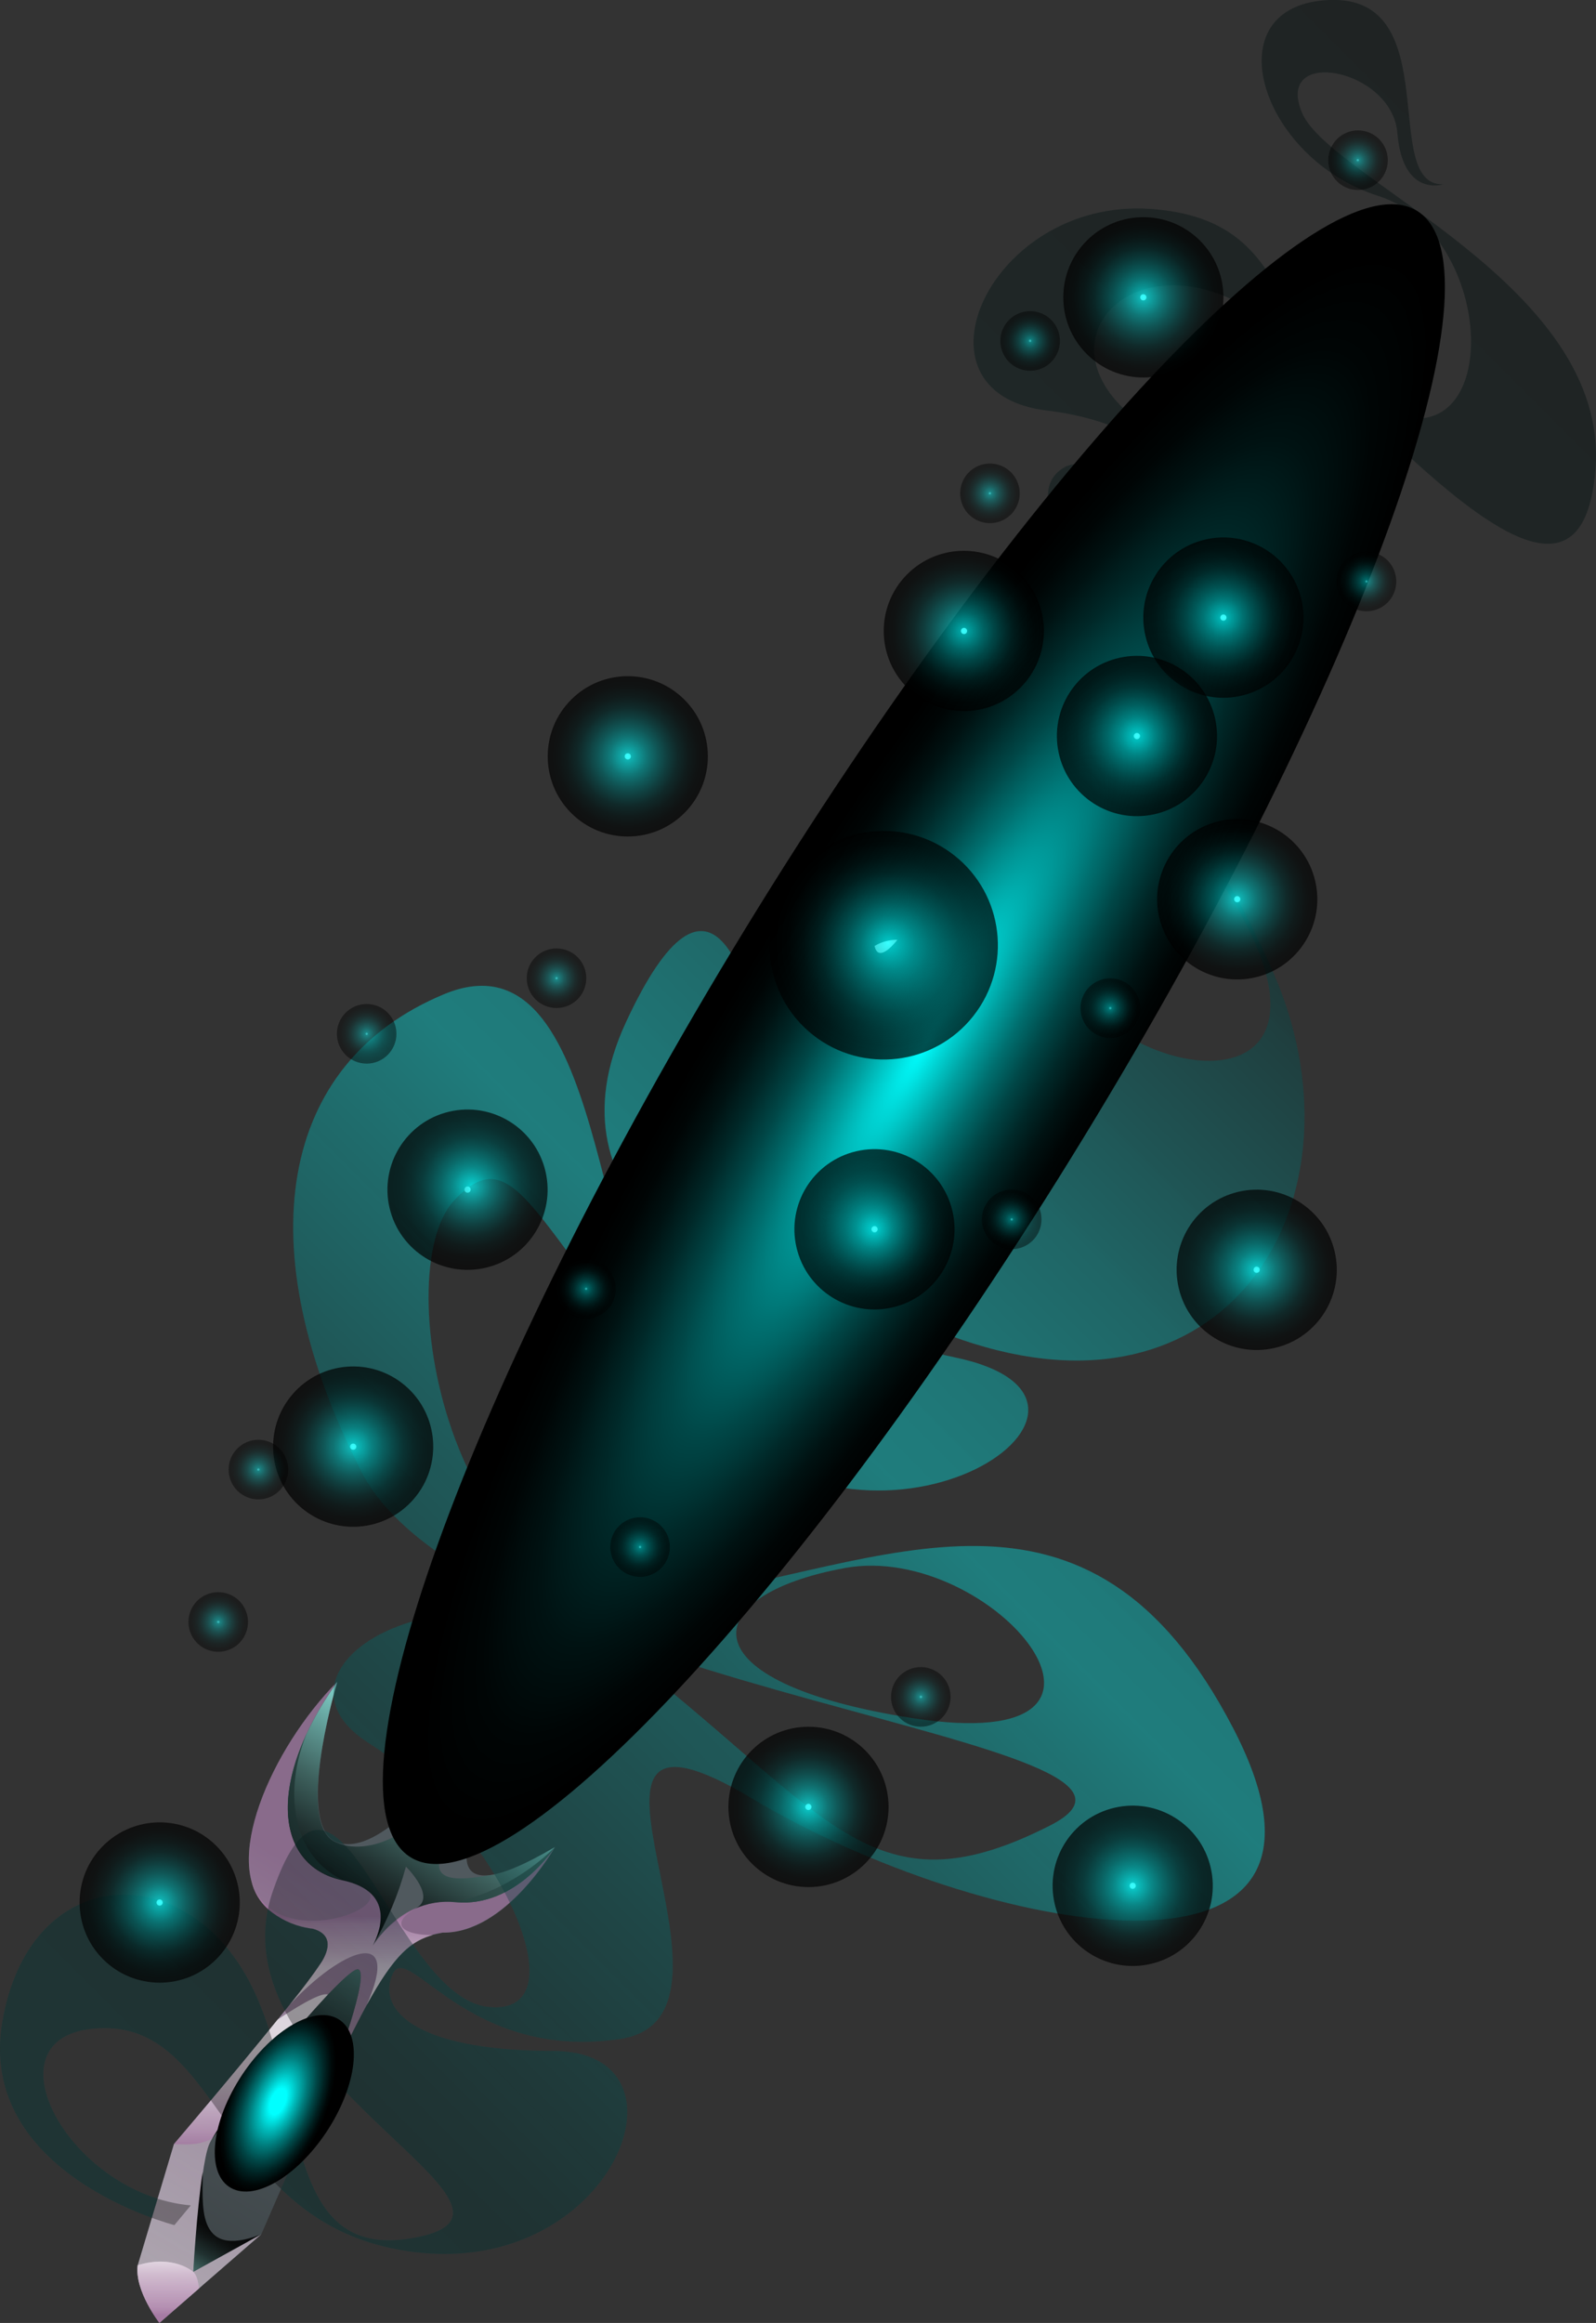 <svg width="526" height="765" viewBox="0 0 526 765" fill="none" xmlns="http://www.w3.org/2000/svg">
<rect x="0" y="0" width="526" height="765" fill="#333333" stroke="none"/>
<g clip-path="url(#clip0_1969_30906)">
<path style="mix-blend-mode:screen" opacity="0.12" d="M79.927 648.653C102.5 685.478 90.187 746.628 137.774 736.714C185.361 726.799 68.928 683.344 89.962 622.686C110.995 562.029 129.463 658.054 161.208 660.969C192.954 663.884 163.096 600.148 121.748 574.181C80.399 548.214 156.325 504.594 215.67 552.587C275.015 600.579 290.22 629.645 346.159 601.133C402.098 572.621 156.756 558.437 119.018 484.457C81.281 410.478 91.829 350.149 146.27 327.447C200.71 304.744 195.088 427.187 222.77 447.016C250.452 466.845 282.402 453.174 261.759 438.641C241.115 424.108 178.261 396.91 206.353 336.519C234.446 276.129 248.215 317.655 255.602 369.178C262.99 420.701 386.461 418.751 330.625 335.822C274.789 252.892 320.796 239.796 373.205 240.166C425.614 240.535 406.038 208.677 379.361 198.25C352.685 187.822 336.268 162.019 350.879 153.87C365.489 145.721 382.357 191.64 397.727 184.887C413.097 178.133 393.007 140.877 345.154 135.211C297.3 129.546 326.295 65.419 378.787 68.786C431.278 72.152 416.195 118.051 456.005 135.314C495.815 152.577 493.598 77.099 454.179 64.496C414.759 51.892 399.656 1.437 438.214 -0C476.772 -1.437 454.63 61.294 475.602 60.698C475.602 60.698 462.284 65.132 460.54 43.784C458.796 22.436 419.725 15.19 429.144 37.215C438.563 59.241 530.33 93.972 525.836 154.24C521.342 214.507 465.855 151.202 423.398 110.846C380.941 70.49 334.811 111.359 377.74 140.569C420.669 169.779 444.985 187.145 433.658 211.428C422.331 235.711 389.642 178.872 373.718 177.148C357.794 175.424 367.972 190.244 404.786 210.463C441.6 230.682 411.783 247.432 384.409 246.324C357.035 245.215 388.349 248.643 419.622 320.221C450.895 391.799 408.685 467.194 324.9 443.67C241.115 420.146 256.731 351.299 240.91 358.689C225.089 366.078 245.917 432.894 314.414 446.955C382.911 461.016 291.718 524.034 234.507 468.097C177.297 412.161 172.084 371.251 149.635 395.37C127.186 419.49 149.409 537.007 220.615 526.476C291.821 515.946 358.41 476.493 406.51 569.296C454.61 662.098 323.279 637.404 247.805 592.245C172.331 547.085 254.433 664.089 204.342 671.479C154.252 678.869 134.696 639.395 129.504 649.905C124.313 660.415 134.06 675.338 182.406 675.441C230.752 675.543 202.414 749.009 137.651 741.784C72.889 734.558 74.633 667.23 33.941 667.887C-6.751 668.544 22.059 722.694 62.875 726.286L57.478 732.773C57.478 732.773 -7.941 716.084 0.8 665.67C9.542 615.255 57.314 611.807 79.927 648.653ZM347.472 313.714C363.273 359.653 462.387 373.078 396.106 280.871C377.555 255.294 331.569 267.795 347.472 313.714ZM278.38 516.397C229.254 525.409 225.376 554.147 300.953 565.847C385.907 579.066 327.444 507.407 278.298 516.397H278.38Z" fill="url(#paint0_linear_1969_30906)"/>
<path d="M180.477 500.202C180.477 500.202 195.252 486.141 190.737 473.065C190.737 473.065 257.223 358.771 261.225 343.355C265.226 327.939 244.234 341.528 244.234 341.528C244.234 341.528 266.088 310.738 266.806 292.777C266.806 292.777 324.079 240.925 394.402 154.65C394.402 154.65 346.446 292.038 333.806 343.704C333.806 343.704 316.774 340.153 306.493 372.072C306.493 372.072 302.143 364.169 291.964 379.134C281.786 394.098 218.604 503.137 214.89 508.454C211.175 513.77 212.571 522.125 212.571 522.125C212.571 522.125 202.926 521.755 196.811 532.552C190.696 543.35 145.182 615.81 145.182 615.81L130.407 609.467C130.407 609.467 179.574 533.024 180.477 500.202Z" fill="url(#paint1_linear_1969_30906)"/>
<path style="mix-blend-mode:screen" opacity="0.86" d="M190.778 473.065C190.778 473.065 193.364 468.631 197.509 461.426L196.237 533.578C194.923 535.816 192.686 539.531 189.814 544.211L185.053 494.946C188.952 489.609 193.569 481.152 190.778 473.065Z" fill="url(#paint2_linear_1969_30906)"/>
<path style="mix-blend-mode:screen" opacity="0.86" d="M287.614 272.824L299.721 370.943C296.563 373.076 293.915 375.88 291.964 379.154C290.118 381.884 286.486 387.755 281.704 395.576L273.496 286.495C277.087 283.129 281.807 278.572 287.614 272.824Z" fill="url(#paint3_linear_1969_30906)"/>
<path style="mix-blend-mode:screen" opacity="0.86" d="M261.287 343.355C265.165 328.268 245.281 340.892 244.378 341.487C245.281 340.133 266.17 310.368 266.827 292.777L268.407 291.34L272.511 410.951C264.447 424.54 255.028 440.51 246.163 455.597L244.911 376.958C253.55 360.865 260.096 347.871 261.287 343.355Z" fill="url(#paint4_linear_1969_30906)"/>
<path style="mix-blend-mode:screen" opacity="0.86" d="M208.959 441.453L207.133 523.274C205.682 523.83 204.304 524.561 203.029 525.45L204.65 448.904L208.959 441.453Z" fill="url(#paint5_linear_1969_30906)"/>
<path style="mix-blend-mode:screen" opacity="0.86" d="M304.831 255.458C306.616 281.856 314.373 319.625 320.919 348.014C319.424 349.173 318.049 350.48 316.815 351.914L298.223 262.109L304.831 255.458Z" fill="url(#paint6_linear_1969_30906)"/>
<path style="mix-blend-mode:screen" opacity="0.86" d="M277.17 339.291C277.17 339.291 301.384 324.491 331.036 273.974C329.722 276.17 311.172 307.925 292.232 369.629C292.232 369.629 282.669 352.325 141.263 614.496C141.263 614.496 281.356 359.961 277.17 339.291Z" fill="url(#paint7_linear_1969_30906)"/>
<path style="mix-blend-mode:multiply" opacity="0.63" d="M266.642 341.118C259.399 370.123 190.717 473.065 190.717 473.065C190.717 473.065 257.182 358.771 261.287 343.355C265.391 327.94 244.296 341.528 244.296 341.528C244.296 341.528 249.077 337.936 254.823 332.62C262.497 327.18 270.89 324.142 266.642 341.118Z" fill="url(#paint8_linear_1969_30906)"/>
<path style="mix-blend-mode:multiply" opacity="0.63" d="M180.477 500.202C180.477 500.202 195.252 486.141 190.738 473.065C204.691 490.103 180.477 500.202 180.477 500.202Z" fill="url(#paint9_linear_1969_30906)"/>
<path style="mix-blend-mode:multiply" opacity="0.63" d="M146.167 583.335C160.532 558.026 179.923 520.646 180.477 500.201C190.656 507.119 175.696 532.736 146.167 583.335Z" fill="url(#paint10_linear_1969_30906)"/>
<path style="mix-blend-mode:screen" d="M306.432 372.072C306.432 372.072 302.081 364.169 291.903 379.134C284.187 390.485 245.978 455.925 226.361 489.22C232.517 474.851 241.669 455.638 255.438 430.369C302.902 343.355 306.432 372.072 306.432 372.072Z" fill="url(#paint11_linear_1969_30906)"/>
<path style="mix-blend-mode:screen" opacity="0.47" d="M212.571 522.165C212.571 522.165 202.927 521.796 196.812 532.593C193.077 539.182 174.711 568.659 160.942 590.685C204.014 502.316 202.229 517.506 212.571 522.165Z" fill="url(#paint12_linear_1969_30906)"/>
<path style="mix-blend-mode:screen" d="M333.806 343.703C333.806 343.703 316.774 340.152 306.493 372.072C308.483 312.667 333.806 343.703 333.806 343.703Z" fill="url(#paint13_linear_1969_30906)"/>
<path style="mix-blend-mode:multiply" opacity="0.63" d="M254.802 332.537C251.087 335.254 247.569 338.231 244.275 341.446C244.275 341.446 266.129 310.655 266.847 292.694C284.516 301.295 267.34 321.042 254.802 332.537Z" fill="url(#paint14_linear_1969_30906)"/>
<path style="mix-blend-mode:multiply" opacity="0.63" d="M344.107 241.972L266.806 292.777C266.806 292.777 324.079 240.925 394.402 154.65L344.127 241.87L344.107 241.972Z" fill="url(#paint15_linear_1969_30906)"/>
<path style="mix-blend-mode:screen" d="M344.107 241.972L394.402 154.65C394.402 154.65 383.424 186.118 370.578 224.586C356.583 266.502 340.393 316.752 333.806 343.642L344.107 241.972Z" fill="url(#paint16_linear_1969_30906)"/>
<path style="mix-blend-mode:screen" opacity="0.86" d="M370.578 224.586C364.114 243.984 357.158 265.168 350.92 284.997C355.639 266.974 359.128 250.47 358.102 245.174C355.311 231.791 344.127 241.87 344.127 241.87L394.402 154.65C394.402 154.65 383.424 186.118 370.578 224.586Z" fill="url(#paint17_linear_1969_30906)"/>
<path style="mix-blend-mode:multiply" opacity="0.63" d="M161.988 589.125C161.988 589.125 150.23 600.805 146.167 599.963C142.104 599.122 146.516 582.823 146.516 582.823L127.452 608.954L133.937 619.218L148.794 615.81L154.847 599.594L161.988 589.125Z" fill="url(#paint18_linear_1969_30906)"/>
<path d="M45.391 745.992L57.313 706.129C57.313 706.129 100.755 655.242 106.255 645.677C110.625 638.082 105.844 635.762 102.889 635.044C102.294 635.044 101.699 634.88 101.104 634.756H100.94C96.338 633.856 92.043 631.793 88.463 628.762C72.15 614.742 89.407 575.823 111.159 553.818C111.159 553.818 96.795 601.708 111.159 606.737C125.523 611.766 146.598 582.7 146.598 582.7C146.598 582.7 120.845 639.252 162.07 589.002C162.07 589.002 133.218 637.486 182.96 608.276C182.96 608.276 166.872 636.789 145.859 636.481C130.366 639.354 124.6 647.052 86.083 735.872L52.594 764.98C52.594 764.98 44.221 754.388 45.391 745.992Z" fill="url(#paint19_linear_1969_30906)"/>
<path style="mix-blend-mode:multiply" opacity="0.67" d="M45.391 745.992L57.313 706.129C57.313 706.129 100.755 655.242 106.255 645.677C110.626 638.082 105.844 635.762 102.889 635.044C102.294 635.044 101.699 634.88 101.104 634.756H100.94C96.338 633.856 92.043 631.793 88.463 628.762C72.15 614.742 89.407 575.823 111.159 553.818C87.971 586.21 90.433 614.27 112.821 619.094C129.915 622.769 125.77 635.105 122.856 640.73C126.324 635.495 135.168 624.985 150.25 626.361C170.114 628.249 182.878 608.235 182.878 608.235C182.878 608.235 166.79 636.747 145.777 636.44C134.286 638.492 128.129 643.398 110.03 681.927C110.03 681.927 122.22 649.803 118.054 648.53C113.888 647.257 71.842 698.328 68.805 706.478C65.768 714.627 63.777 748.106 63.777 748.106L86.104 735.79L52.614 764.897C52.614 764.897 44.221 754.388 45.391 745.992Z" fill="url(#paint20_linear_1969_30906)"/>
<path style="mix-blend-mode:multiply" opacity="0.67" d="M108.122 656.864C95.564 670.062 75.289 695.229 69.872 704.26C65.193 706.703 61.11 706.149 57.313 706.128C57.313 706.128 76.951 683.097 91.501 665.074C101.514 658.444 106.501 656.207 108.122 656.864Z" fill="url(#paint21_linear_1969_30906)"/>
<path style="mix-blend-mode:multiply" opacity="0.67" d="M63.675 748.168C63.675 748.168 65.173 749.194 65.563 753.649L52.512 765C52.512 765 44.304 754.388 45.391 745.992C57.232 742.359 63.675 748.168 63.675 748.168Z" fill="url(#paint22_linear_1969_30906)"/>
<path style="mix-blend-mode:multiply" opacity="0.67" d="M95.523 660.148C99.35 655.551 102.932 650.754 106.255 645.78C110.626 638.185 105.845 635.865 102.89 635.147C102.294 635.147 101.699 634.982 101.104 634.859H100.94C96.338 633.959 92.043 631.895 88.464 628.865C85.64 626.382 83.672 623.07 82.841 619.402C89.613 642.372 128.212 629.666 121.296 622.81C128.068 628.065 125.113 636.46 122.856 640.833C126.228 635.632 130.963 631.457 136.543 628.763C127.617 634.223 134.04 637.384 142.699 637.24C135.476 639.293 129.977 643.665 120.845 660.292C132.685 633.545 112.391 642.003 95.523 660.148Z" fill="url(#paint23_linear_1969_30906)"/>
<path style="mix-blend-mode:multiply" opacity="0.67" d="M63.675 748.168C63.675 748.168 65.173 749.194 65.563 753.649L52.512 765C52.512 765 44.304 754.388 45.391 745.992C57.232 742.359 63.675 748.168 63.675 748.168Z" fill="url(#paint24_linear_1969_30906)"/>
<path style="mix-blend-mode:screen" opacity="0.86" d="M150.251 626.422C145.562 625.951 140.833 626.73 136.543 628.68C144.566 625.211 133.793 614.722 133.793 614.722C131.31 623.842 127.633 632.594 122.856 640.75C123.02 640.442 123.184 640.093 123.348 639.744L123.533 639.354L123.82 638.677L124.067 638.102C124.067 637.917 124.19 637.733 124.272 637.548C124.62 636.581 124.908 635.594 125.134 634.592C125.217 634.206 125.278 633.815 125.318 633.422C126.098 627.839 124.087 621.639 112.801 619.217C90.413 614.393 87.951 586.374 111.139 553.941C111.139 553.941 99.196 593.6 107.855 604.52C108.061 604.815 108.302 605.084 108.574 605.321C109.286 606 110.131 606.525 111.057 606.86C120.291 610.965 137.097 605.054 143.253 590.213C138.308 602.673 131.515 624 155.689 596.371C133.67 621.229 149.697 619.525 160.819 617.637C165.354 617.185 172.29 614.496 182.755 608.358C182.878 608.297 170.114 628.311 150.251 626.422Z" fill="url(#paint25_linear_1969_30906)"/>
<path style="mix-blend-mode:screen" opacity="0.86" d="M71.124 702.29C72.437 700.237 74.202 697.836 76.254 695.065L76.459 694.798C78.511 691.986 80.953 688.866 83.539 685.622L83.682 685.438C86.309 682.133 89.1 678.705 91.89 675.318C97.595 668.482 103.402 661.852 108.102 656.843C113.129 651.588 116.905 648.201 118.033 648.633C122.138 649.905 110.01 682.051 110.01 682.051C105.906 690.939 100.981 701.695 95.276 714.668C112.165 675.297 114.504 645.615 69.852 704.404C70.159 703.871 70.549 703.255 70.96 702.619L71.124 702.29Z" fill="url(#paint26_linear_1969_30906)"/>
<path style="mix-blend-mode:screen" opacity="0.86" d="M66.773 715.304C67.061 724.992 63.901 744.452 86.001 735.831L63.675 748.147C63.675 748.147 64.803 728.154 66.773 715.304Z" fill="url(#paint27_linear_1969_30906)"/>
<path style="mix-blend-mode:screen" d="M101.022 571.02C94.866 585.717 93.614 609.384 112.821 619.114C94.517 615.173 89.551 595.693 101.022 571.02Z" fill="url(#paint28_linear_1969_30906)"/>
<path style="mix-blend-mode:screen" d="M150.25 626.422C149.389 626.422 148.547 626.32 147.706 626.299C157.351 626.196 172.987 618.355 182.878 608.297C182.878 608.297 170.114 628.311 150.25 626.422Z" fill="url(#paint29_linear_1969_30906)"/>
<path style="mix-blend-mode:screen" opacity="0.32" d="M79.927 648.653C102.5 685.478 90.187 746.628 137.774 736.714C185.361 726.799 68.928 683.344 89.962 622.686C110.995 562.029 129.463 658.054 161.208 660.969C192.954 663.884 163.096 600.148 121.748 574.181C80.399 548.214 156.325 504.594 215.67 552.587C275.015 600.579 290.22 629.645 346.159 601.133C402.098 572.621 156.756 558.437 119.018 484.457C81.281 410.478 91.829 350.149 146.27 327.446C200.71 304.744 195.088 427.187 222.77 447.016C250.452 466.845 282.402 453.174 261.759 438.641C241.115 424.108 178.261 396.91 206.353 336.519C234.446 276.129 248.215 317.655 255.602 369.178C262.99 420.701 386.461 418.751 330.625 335.822C274.789 252.892 320.796 239.796 373.205 240.166C425.614 240.535 406.038 208.677 379.361 198.25C352.685 187.822 336.268 162.019 350.879 153.87C365.489 145.721 382.357 191.64 397.727 184.887C413.097 178.133 393.007 140.877 345.154 135.211C297.3 129.546 326.295 65.419 378.787 68.786C431.278 72.152 416.195 118.051 456.005 135.314C495.815 152.577 493.598 77.099 454.179 64.496C414.759 51.892 399.656 1.437 438.214 -0C476.772 -1.437 454.63 61.294 475.602 60.698C475.602 60.698 462.284 65.132 460.54 43.784C458.796 22.436 419.725 15.19 429.144 37.215C438.563 59.241 530.33 93.972 525.836 154.24C521.342 214.507 465.855 151.202 423.398 110.846C380.941 70.49 334.811 111.359 377.74 140.569C420.669 169.779 444.985 187.145 433.658 211.428C422.331 235.711 389.642 178.872 373.718 177.148C357.794 175.424 367.972 190.244 404.786 210.463C441.6 230.682 411.783 247.432 384.409 246.324C357.035 245.215 388.349 248.643 419.622 320.221C450.895 391.799 408.685 467.194 324.9 443.67C241.115 420.146 256.731 351.299 240.91 358.689C225.089 366.078 245.917 432.894 314.414 446.955C382.911 461.016 291.718 524.033 234.507 468.097C177.296 412.161 172.084 371.251 149.635 395.37C127.186 419.49 149.409 537.007 220.615 526.476C291.821 515.946 358.41 476.493 406.51 569.296C454.61 662.098 323.279 637.404 247.805 592.245C172.331 547.085 254.433 664.089 204.342 671.479C154.252 678.869 134.696 639.395 129.504 649.905C124.313 660.415 134.06 675.338 182.406 675.441C230.752 675.543 202.414 749.009 137.651 741.784C72.889 734.558 74.633 667.23 33.941 667.887C-6.751 668.544 22.059 722.694 62.875 726.286L57.478 732.773C57.478 732.773 -7.941 716.084 0.8 665.67C9.542 615.255 57.314 611.807 79.927 648.653ZM347.472 313.714C363.273 359.653 462.387 373.078 396.106 280.871C377.555 255.294 331.569 267.795 347.472 313.714ZM278.38 516.397C229.254 525.409 225.376 554.147 300.953 565.847C385.907 579.066 327.444 507.407 278.298 516.397H278.38Z" fill="url(#paint30_linear_1969_30906)"/>
<g style="mix-blend-mode:multiply">
<path d="M85.057 707.154L102.315 696.788L101.002 681.947L90.187 689.44L85.057 707.154Z" fill="#A574A1"/>
</g>
<path style="mix-blend-mode:screen" opacity="0.86" d="M85.057 707.154L99.504 695.331L101.001 681.947L88.628 689.152L85.057 707.154Z" fill="url(#paint31_linear_1969_30906)"/>
<path d="M85.057 707.154L99.504 695.331L101.001 681.947L90.187 689.44L85.057 707.154Z" fill="url(#paint32_linear_1969_30906)"/>
<path style="mix-blend-mode:multiply" opacity="0.65" d="M85.057 707.154L94.599 692.519L90.187 689.44L101.001 681.947L95.666 692.334L99.504 695.331L85.057 707.154Z" fill="url(#paint33_linear_1969_30906)"/>
<path style="mix-blend-mode:screen" d="M89.12 700.894L93.84 692.745L90.926 689.953L95.05 691.923L98.867 686.094L96.343 692.272L98.539 694.571L95.153 692.909L89.12 700.894Z" fill="url(#paint34_linear_1969_30906)"/>
<path style="mix-blend-mode:screen" d="M78.06 686.053C68.805 701.654 68.312 717.254 76.951 720.949C85.591 724.644 100.119 714.894 109.353 699.293C118.587 683.693 119.1 668.113 110.461 664.397C101.822 660.682 87.314 670.473 78.06 686.053Z" fill="url(#paint35_radial_1969_30906)"/>
<path style="mix-blend-mode:screen" d="M135.376 611.685C104.521 592.803 153.744 456.11 245.319 306.373C336.893 156.635 436.142 50.556 466.997 69.438C497.852 88.32 448.629 225.013 357.054 374.751C265.48 524.488 166.231 630.567 135.376 611.685Z" fill="url(#paint36_radial_1969_30906)"/>
<path d="M295.761 309.485C295.761 309.485 289.605 317.696 288.23 311.538C290.499 310.164 293.108 309.453 295.761 309.485Z" fill="#B3FFFF"/>
<path style="mix-blend-mode:screen" opacity="0.69" d="M267.96 340.859C251.628 327.998 248.811 304.329 261.667 287.992C274.524 271.655 298.185 268.837 314.517 281.697C330.849 294.558 333.666 318.227 320.81 334.564C307.953 350.901 284.292 353.719 267.96 340.859Z" fill="url(#paint37_radial_1969_30906)"/>
<g style="mix-blend-mode:screen">
<path d="M205.882 249.095C205.882 249.299 205.942 249.498 206.056 249.667C206.17 249.836 206.331 249.968 206.52 250.045C206.708 250.122 206.916 250.141 207.115 250.1C207.315 250.058 207.498 249.959 207.64 249.813C207.783 249.667 207.879 249.483 207.916 249.282C207.954 249.082 207.93 248.875 207.849 248.688C207.769 248.501 207.634 248.342 207.463 248.231C207.291 248.121 207.091 248.064 206.887 248.069C206.753 248.069 206.621 248.095 206.497 248.147C206.374 248.199 206.262 248.275 206.169 248.37C206.075 248.466 206.001 248.579 205.952 248.704C205.903 248.828 205.879 248.961 205.882 249.095Z" fill="#B3FFFF"/>
</g>
<path style="mix-blend-mode:screen" opacity="0.69" d="M188.243 267.745C177.937 257.436 177.937 240.722 188.243 230.413C198.548 220.104 215.257 220.104 225.563 230.413C235.868 240.722 235.868 257.436 225.563 267.745C215.257 278.054 198.548 278.054 188.243 267.745Z" fill="url(#paint38_radial_1969_30906)"/>
<g style="mix-blend-mode:screen">
<path d="M406.735 296.122C406.735 296.394 406.843 296.655 407.036 296.848C407.228 297.04 407.489 297.148 407.761 297.148C408.033 297.148 408.294 297.04 408.487 296.848C408.679 296.655 408.787 296.394 408.787 296.122C408.782 295.851 408.672 295.594 408.481 295.402C408.289 295.211 408.032 295.101 407.761 295.096C407.489 295.096 407.228 295.204 407.036 295.396C406.843 295.589 406.735 295.85 406.735 296.122Z" fill="#B3FFFF"/>
</g>
<path style="mix-blend-mode:screen" opacity="0.69" d="M382.086 302.249C378.719 288.065 387.484 273.835 401.664 270.466C415.844 267.098 430.069 275.866 433.436 290.05C436.804 304.235 428.039 318.464 413.859 321.833C399.679 325.202 385.454 316.434 382.086 302.249Z" fill="url(#paint39_radial_1969_30906)"/>
<g style="mix-blend-mode:screen">
<path d="M402.18 203.382C402.18 203.654 402.288 203.915 402.48 204.108C402.673 204.3 402.934 204.408 403.206 204.408C403.478 204.408 403.739 204.3 403.931 204.108C404.124 203.915 404.232 203.654 404.232 203.382C404.232 203.11 404.124 202.849 403.931 202.656C403.739 202.464 403.478 202.355 403.206 202.355C402.934 202.355 402.673 202.464 402.48 202.656C402.288 202.849 402.18 203.11 402.18 203.382Z" fill="#B3FFFF"/>
</g>
<path style="mix-blend-mode:screen" opacity="0.69" d="M377.509 209.424C374.178 195.231 382.981 181.024 397.169 177.693C411.358 174.361 425.56 183.166 428.891 197.359C432.221 211.553 423.419 225.759 409.23 229.091C395.042 232.423 380.839 223.618 377.509 209.424Z" fill="url(#paint40_radial_1969_30906)"/>
<g style="mix-blend-mode:screen">
<path d="M373.677 242.403C373.677 242.676 373.785 242.937 373.977 243.129C374.17 243.322 374.431 243.43 374.703 243.43C374.973 243.424 375.231 243.315 375.423 243.123C375.614 242.932 375.724 242.674 375.729 242.403C375.729 242.131 375.621 241.87 375.428 241.678C375.236 241.485 374.975 241.377 374.703 241.377C374.431 241.377 374.17 241.485 373.977 241.678C373.785 241.87 373.677 242.131 373.677 242.403Z" fill="#B3FFFF"/>
</g>
<path style="mix-blend-mode:screen" opacity="0.69" d="M348.665 246.627C346.323 232.238 356.085 218.673 370.47 216.33C384.855 213.986 398.415 223.751 400.758 238.141C403.1 252.53 393.338 266.095 378.953 268.439C364.569 270.782 351.008 261.017 348.665 246.627Z" fill="url(#paint41_radial_1969_30906)"/>
<g style="mix-blend-mode:screen">
<path d="M153.082 391.778C153.082 391.912 153.109 392.045 153.161 392.168C153.213 392.291 153.289 392.403 153.384 392.497C153.48 392.591 153.593 392.664 153.717 392.714C153.842 392.763 153.975 392.787 154.108 392.784C154.312 392.784 154.511 392.723 154.681 392.61C154.85 392.496 154.981 392.334 155.058 392.146C155.135 391.957 155.154 391.75 155.113 391.55C155.072 391.35 154.972 391.167 154.826 391.025C154.681 390.882 154.496 390.786 154.296 390.749C154.095 390.711 153.888 390.735 153.701 390.816C153.514 390.896 153.356 391.031 153.245 391.203C153.135 391.374 153.078 391.575 153.082 391.778Z" fill="#B3FFFF"/>
</g>
<path style="mix-blend-mode:screen" opacity="0.69" d="M128.41 397.891C125.042 383.707 133.807 369.477 147.987 366.108C162.167 362.739 176.392 371.507 179.76 385.692C183.128 399.876 174.363 414.106 160.183 417.475C146.003 420.843 131.778 412.076 128.41 397.891Z" fill="url(#paint42_radial_1969_30906)"/>
<g style="mix-blend-mode:screen">
<path d="M413.138 418.155C413.138 418.427 413.246 418.689 413.438 418.881C413.631 419.073 413.892 419.182 414.164 419.182C414.436 419.182 414.697 419.073 414.889 418.881C415.082 418.689 415.19 418.427 415.19 418.155C415.185 417.885 415.075 417.627 414.884 417.435C414.692 417.244 414.434 417.134 414.164 417.129C413.892 417.129 413.631 417.237 413.438 417.43C413.246 417.622 413.138 417.883 413.138 418.155Z" fill="#B3FFFF"/>
</g>
<path style="mix-blend-mode:screen" opacity="0.69" d="M388.485 424.216C385.154 410.023 393.957 395.816 408.145 392.485C422.334 389.153 436.536 397.958 439.867 412.151C443.198 426.345 434.395 440.551 420.206 443.883C406.018 447.215 391.816 438.41 388.485 424.216Z" fill="url(#paint43_radial_1969_30906)"/>
<g style="mix-blend-mode:screen">
<path d="M287.204 404.812C287.204 405.085 287.312 405.346 287.504 405.538C287.697 405.731 287.958 405.839 288.23 405.839C288.502 405.839 288.763 405.731 288.955 405.538C289.148 405.346 289.256 405.085 289.256 404.812C289.256 404.54 289.148 404.279 288.955 404.087C288.763 403.894 288.502 403.786 288.23 403.786C287.958 403.786 287.697 403.894 287.504 404.087C287.312 404.279 287.204 404.54 287.204 404.812Z" fill="#B3FFFF"/>
</g>
<path style="mix-blend-mode:screen" opacity="0.69" d="M262.518 410.872C259.187 396.678 267.989 382.472 282.178 379.14C296.367 375.808 310.569 384.613 313.9 398.807C317.23 413 308.428 427.207 294.239 430.538C280.05 433.87 265.848 425.065 262.518 410.872Z" fill="url(#paint44_radial_1969_30906)"/>
<g style="mix-blend-mode:screen">
<path d="M265.39 595.057C265.39 595.329 265.498 595.59 265.691 595.782C265.883 595.975 266.144 596.083 266.416 596.083C266.688 596.083 266.949 595.975 267.142 595.782C267.334 595.59 267.442 595.329 267.442 595.057C267.442 594.784 267.334 594.523 267.142 594.331C266.949 594.138 266.688 594.03 266.416 594.03C266.146 594.036 265.888 594.145 265.697 594.337C265.505 594.528 265.396 594.786 265.39 595.057Z" fill="#B3FFFF"/>
</g>
<path style="mix-blend-mode:screen" opacity="0.69" d="M266.458 621.455C251.884 621.455 240.069 609.636 240.069 595.057C240.069 580.478 251.884 568.659 266.458 568.659C281.032 568.659 292.847 580.478 292.847 595.057C292.847 609.636 281.032 621.455 266.458 621.455Z" fill="url(#paint45_radial_1969_30906)"/>
<g style="mix-blend-mode:screen">
<path d="M115.386 476.432C115.386 476.636 115.447 476.835 115.561 477.004C115.675 477.173 115.836 477.305 116.025 477.382C116.213 477.459 116.421 477.478 116.62 477.437C116.82 477.395 117.003 477.296 117.145 477.15C117.288 477.004 117.384 476.82 117.421 476.619C117.458 476.419 117.435 476.212 117.354 476.025C117.274 475.837 117.139 475.679 116.967 475.568C116.796 475.458 116.596 475.401 116.392 475.405C116.258 475.405 116.126 475.432 116.002 475.484C115.879 475.536 115.767 475.612 115.674 475.707C115.58 475.803 115.506 475.916 115.457 476.041C115.408 476.165 115.384 476.298 115.386 476.432Z" fill="#B3FFFF"/>
</g>
<path style="mix-blend-mode:screen" opacity="0.69" d="M99.195 496.425C88.141 486.923 86.88 470.257 96.378 459.199C105.876 448.141 122.537 446.879 133.591 456.381C144.646 465.882 145.907 482.548 136.409 493.606C126.911 504.664 110.25 505.926 99.195 496.425Z" fill="url(#paint46_radial_1969_30906)"/>
<g style="mix-blend-mode:screen">
<path d="M51.589 626.545C51.589 626.817 51.697 627.078 51.889 627.271C52.081 627.463 52.343 627.571 52.615 627.571C52.818 627.571 53.016 627.511 53.185 627.398C53.353 627.285 53.485 627.125 53.562 626.938C53.64 626.75 53.66 626.544 53.621 626.345C53.581 626.146 53.484 625.963 53.34 625.819C53.197 625.676 53.014 625.578 52.815 625.538C52.616 625.499 52.409 625.519 52.222 625.597C52.035 625.674 51.874 625.806 51.761 625.975C51.649 626.143 51.589 626.342 51.589 626.545Z" fill="#B3FFFF"/>
</g>
<path style="mix-blend-mode:screen" opacity="0.69" d="M33.969 645.207C23.663 634.898 23.663 618.184 33.969 607.875C44.275 597.566 60.983 597.566 71.289 607.875C81.595 618.184 81.595 634.898 71.289 645.207C60.983 655.516 44.275 655.516 33.969 645.207Z" fill="url(#paint47_radial_1969_30906)"/>
<g opacity="0.65">
<g style="mix-blend-mode:screen">
<path d="M183.042 322.15C183.042 322.199 183.051 322.247 183.07 322.292C183.089 322.337 183.116 322.377 183.15 322.412C183.184 322.446 183.225 322.473 183.27 322.492C183.315 322.51 183.363 322.52 183.411 322.52C183.461 322.523 183.512 322.515 183.559 322.498C183.606 322.481 183.649 322.454 183.686 322.419C183.722 322.385 183.751 322.343 183.771 322.297C183.791 322.25 183.801 322.201 183.801 322.15C183.804 322.098 183.796 322.046 183.778 321.998C183.759 321.949 183.73 321.905 183.694 321.868C183.657 321.831 183.613 321.803 183.564 321.784C183.515 321.765 183.463 321.757 183.411 321.76C183.361 321.76 183.311 321.77 183.265 321.79C183.219 321.81 183.177 321.839 183.143 321.876C183.108 321.912 183.081 321.955 183.064 322.003C183.047 322.05 183.039 322.1 183.042 322.15Z" fill="#B3FFFF"/>
</g>
<path style="mix-blend-mode:screen" opacity="0.69" d="M183.411 331.963C177.994 331.963 173.603 327.57 173.603 322.151C173.603 316.732 177.994 312.339 183.411 312.339C188.829 312.339 193.22 316.732 193.22 322.151C193.22 327.57 188.829 331.963 183.411 331.963Z" fill="url(#paint48_radial_1969_30906)"/>
</g>
<g opacity="0.65">
<g style="mix-blend-mode:screen">
<path d="M120.475 340.46C120.475 340.56 120.513 340.657 120.582 340.729C120.651 340.802 120.745 340.845 120.844 340.85C120.946 340.845 121.043 340.803 121.115 340.731C121.187 340.658 121.229 340.562 121.234 340.46C121.229 340.36 121.186 340.266 121.113 340.198C121.041 340.129 120.944 340.091 120.844 340.091C120.747 340.091 120.653 340.13 120.583 340.199C120.514 340.268 120.475 340.362 120.475 340.46Z" fill="#B3FFFF"/>
</g>
<path style="mix-blend-mode:screen" opacity="0.69" d="M120.845 350.272C115.427 350.272 111.036 345.879 111.036 340.46C111.036 335.041 115.427 330.648 120.845 330.648C126.262 330.648 130.653 335.041 130.653 340.46C130.653 345.879 126.262 350.272 120.845 350.272Z" fill="url(#paint49_radial_1969_30906)"/>
</g>
<g opacity="0.65">
<g style="mix-blend-mode:screen">
<path d="M365.92 332.393C365.705 332.393 365.53 332.219 365.53 332.003C365.53 331.788 365.705 331.613 365.92 331.613C366.135 331.613 366.31 331.788 366.31 332.003C366.31 332.219 366.135 332.393 365.92 332.393Z" fill="#B3FFFF"/>
</g>
<path style="mix-blend-mode:screen" opacity="0.69" d="M365.92 341.815C360.503 341.815 356.111 337.422 356.111 332.003C356.111 326.584 360.503 322.191 365.92 322.191C371.337 322.191 375.729 326.584 375.729 332.003C375.729 337.422 371.337 341.815 365.92 341.815Z" fill="url(#paint50_radial_1969_30906)"/>
</g>
<g opacity="0.65">
<g style="mix-blend-mode:screen">
<path d="M449.972 191.476C449.969 191.526 449.976 191.576 449.994 191.623C450.011 191.67 450.038 191.714 450.072 191.75C450.107 191.787 450.148 191.816 450.195 191.836C450.241 191.855 450.291 191.866 450.341 191.866C450.393 191.869 450.445 191.86 450.494 191.842C450.542 191.823 450.586 191.795 450.623 191.758C450.66 191.721 450.689 191.677 450.707 191.628C450.726 191.58 450.734 191.528 450.731 191.476C450.731 191.425 450.721 191.375 450.701 191.329C450.681 191.283 450.652 191.241 450.616 191.207C450.579 191.172 450.536 191.145 450.489 191.128C450.441 191.111 450.391 191.103 450.341 191.106C450.243 191.106 450.149 191.145 450.08 191.214C450.01 191.284 449.972 191.378 449.972 191.476Z" fill="#B3FFFF"/>
</g>
<path style="mix-blend-mode:screen" opacity="0.69" d="M440.553 191.476C440.549 193.418 441.121 195.318 442.197 196.935C443.274 198.552 444.805 199.812 446.599 200.558C448.392 201.303 450.366 201.499 452.27 201.121C454.175 200.743 455.924 199.808 457.297 198.435C458.67 197.061 459.605 195.311 459.983 193.406C460.361 191.5 460.165 189.526 459.42 187.732C458.675 185.938 457.414 184.406 455.798 183.33C454.182 182.253 452.283 181.681 450.341 181.685C447.747 181.69 445.26 182.723 443.426 184.558C441.591 186.393 440.558 188.881 440.553 191.476Z" fill="url(#paint51_radial_1969_30906)"/>
</g>
<g opacity="0.65">
<g style="mix-blend-mode:screen">
<path d="M333.436 401.96C333.221 401.96 333.046 401.785 333.046 401.57C333.046 401.354 333.221 401.18 333.436 401.18C333.652 401.18 333.826 401.354 333.826 401.57C333.826 401.785 333.652 401.96 333.436 401.96Z" fill="#B3FFFF"/>
</g>
<path style="mix-blend-mode:screen" opacity="0.69" d="M333.436 411.382C328.019 411.382 323.628 406.989 323.628 401.57C323.628 396.151 328.019 391.758 333.436 391.758C338.854 391.758 343.245 396.151 343.245 401.57C343.245 406.989 338.854 411.382 333.436 411.382Z" fill="url(#paint52_radial_1969_30906)"/>
</g>
<g opacity="0.65">
<g style="mix-blend-mode:screen">
<path d="M192.79 424.416C192.789 424.516 192.828 424.613 192.896 424.685C192.965 424.758 193.059 424.801 193.159 424.806C193.261 424.801 193.357 424.759 193.429 424.687C193.501 424.615 193.544 424.518 193.549 424.416C193.544 424.317 193.5 424.223 193.428 424.154C193.355 424.085 193.259 424.047 193.159 424.047C193.11 424.047 193.062 424.056 193.018 424.075C192.973 424.094 192.932 424.121 192.898 424.155C192.863 424.189 192.836 424.23 192.818 424.275C192.799 424.32 192.79 424.368 192.79 424.416Z" fill="#B3FFFF"/>
</g>
<path style="mix-blend-mode:screen" opacity="0.69" d="M183.309 424.416C183.301 426.357 183.869 428.256 184.94 429.874C186.011 431.493 187.537 432.757 189.327 433.507C191.116 434.257 193.087 434.459 194.991 434.089C196.896 433.718 198.647 432.791 200.025 431.424C201.402 430.058 202.344 428.314 202.73 426.412C203.117 424.51 202.931 422.537 202.196 420.741C201.461 418.945 200.21 417.407 198.602 416.322C196.993 415.237 195.099 414.654 193.159 414.646C191.871 414.64 190.594 414.889 189.402 415.377C188.21 415.865 187.126 416.583 186.211 417.49C185.297 418.398 184.57 419.476 184.072 420.665C183.574 421.853 183.315 423.128 183.309 424.416Z" fill="url(#paint53_radial_1969_30906)"/>
</g>
<g opacity="0.65">
<g style="mix-blend-mode:screen">
<path d="M303.086 558.827C303.086 558.876 303.096 558.924 303.115 558.968C303.133 559.013 303.16 559.054 303.195 559.088C303.229 559.123 303.27 559.15 303.314 559.168C303.359 559.187 303.407 559.197 303.456 559.197C303.513 559.21 303.573 559.21 303.63 559.197C303.687 559.185 303.741 559.159 303.787 559.122C303.833 559.086 303.87 559.039 303.896 558.987C303.921 558.934 303.935 558.876 303.935 558.817C303.935 558.758 303.921 558.7 303.896 558.647C303.87 558.594 303.833 558.548 303.787 558.511C303.741 558.475 303.687 558.449 303.63 558.436C303.573 558.423 303.513 558.424 303.456 558.437C303.406 558.437 303.356 558.447 303.31 558.467C303.263 558.487 303.222 558.516 303.187 558.552C303.153 558.589 303.126 558.632 303.108 558.679C303.091 558.727 303.084 558.777 303.086 558.827Z" fill="#B3FFFF"/>
</g>
<path style="mix-blend-mode:screen" opacity="0.69" d="M293.668 558.827C293.668 560.768 294.243 562.666 295.322 564.28C296.401 565.894 297.934 567.152 299.728 567.894C301.521 568.636 303.494 568.829 305.398 568.448C307.301 568.068 309.049 567.132 310.419 565.757C311.79 564.383 312.723 562.633 313.099 560.728C313.475 558.824 313.278 556.85 312.533 555.058C311.787 553.265 310.527 551.734 308.911 550.658C307.295 549.583 305.397 549.011 303.456 549.015C302.169 549.015 300.894 549.269 299.705 549.762C298.516 550.255 297.436 550.978 296.527 551.89C295.618 552.801 294.898 553.883 294.407 555.073C293.916 556.264 293.665 557.539 293.668 558.827Z" fill="url(#paint54_radial_1969_30906)"/>
</g>
<g opacity="0.65">
<g style="mix-blend-mode:screen">
<path d="M210.56 509.459C210.56 509.563 210.601 509.662 210.674 509.735C210.747 509.808 210.847 509.849 210.95 509.849C211.053 509.849 211.153 509.808 211.226 509.735C211.299 509.662 211.34 509.563 211.34 509.459C211.34 509.356 211.299 509.257 211.226 509.184C211.153 509.11 211.053 509.069 210.95 509.069C210.847 509.069 210.747 509.11 210.674 509.184C210.601 509.257 210.56 509.356 210.56 509.459Z" fill="#B3FFFF"/>
</g>
<path style="mix-blend-mode:screen" opacity="0.69" d="M201.141 509.459C201.137 511.401 201.709 513.3 202.784 514.916C203.86 516.532 205.39 517.793 207.182 518.539C208.974 519.285 210.947 519.482 212.851 519.106C214.755 518.729 216.505 517.797 217.879 516.425C219.252 515.054 220.189 513.306 220.569 511.402C220.949 509.498 220.756 507.524 220.014 505.73C219.272 503.936 218.015 502.402 216.402 501.323C214.788 500.244 212.891 499.668 210.95 499.668C208.352 499.668 205.86 500.699 204.021 502.535C202.183 504.37 201.147 506.861 201.141 509.459Z" fill="url(#paint55_radial_1969_30906)"/>
</g>
<g opacity="0.65">
<g style="mix-blend-mode:screen">
<path d="M71.534 534.153C71.534 534.251 71.573 534.345 71.642 534.414C71.712 534.484 71.806 534.523 71.904 534.523C71.961 534.536 72.02 534.536 72.078 534.524C72.135 534.511 72.189 534.485 72.235 534.448C72.281 534.412 72.318 534.366 72.344 534.313C72.369 534.26 72.382 534.202 72.382 534.143C72.382 534.084 72.369 534.026 72.344 533.973C72.318 533.92 72.281 533.874 72.235 533.837C72.189 533.801 72.135 533.775 72.078 533.762C72.02 533.75 71.961 533.75 71.904 533.763C71.853 533.763 71.803 533.773 71.757 533.793C71.711 533.813 71.669 533.842 71.635 533.879C71.6 533.915 71.573 533.958 71.556 534.005C71.539 534.053 71.531 534.103 71.534 534.153Z" fill="#B3FFFF"/>
</g>
<path style="mix-blend-mode:screen" opacity="0.69" d="M62.115 534.154C62.115 536.095 62.691 537.993 63.77 539.607C64.849 541.221 66.382 542.479 68.175 543.221C69.969 543.963 71.942 544.156 73.845 543.776C75.749 543.395 77.496 542.459 78.867 541.084C80.238 539.71 81.171 537.96 81.547 536.055C81.923 534.151 81.726 532.177 80.98 530.385C80.235 528.592 78.974 527.061 77.359 525.985C75.743 524.91 73.844 524.338 71.904 524.342C70.617 524.342 69.342 524.596 68.153 525.089C66.964 525.582 65.884 526.306 64.975 527.217C64.066 528.128 63.345 529.21 62.855 530.4C62.364 531.591 62.113 532.866 62.115 534.154Z" fill="url(#paint56_radial_1969_30906)"/>
</g>
<g opacity="0.65">
<g style="mix-blend-mode:screen">
<path d="M85.16 484.355C84.945 484.355 84.77 484.181 84.77 483.965C84.77 483.75 84.945 483.575 85.16 483.575C85.375 483.575 85.55 483.75 85.55 483.965C85.55 484.181 85.375 484.355 85.16 484.355Z" fill="#B3FFFF"/>
</g>
<path style="mix-blend-mode:screen" opacity="0.69" d="M85.16 493.777C79.743 493.777 75.351 489.384 75.351 483.965C75.351 478.546 79.743 474.153 85.16 474.153C90.577 474.153 94.969 478.546 94.969 483.965C94.969 489.384 90.577 493.777 85.16 493.777Z" fill="url(#paint57_radial_1969_30906)"/>
</g>
<g style="mix-blend-mode:screen">
<path d="M372.281 621.023C372.281 621.296 372.39 621.557 372.582 621.749C372.774 621.942 373.035 622.05 373.307 622.05C373.578 622.045 373.836 621.935 374.027 621.743C374.218 621.552 374.328 621.294 374.333 621.023C374.333 620.751 374.225 620.49 374.033 620.298C373.841 620.105 373.58 619.997 373.307 619.997C373.035 619.997 372.774 620.105 372.582 620.298C372.39 620.49 372.281 620.751 372.281 621.023Z" fill="#B3FFFF"/>
</g>
<path style="mix-blend-mode:screen" opacity="0.69" d="M347.619 627.068C344.289 612.875 353.091 598.668 367.28 595.336C381.468 592.005 395.671 600.81 399.001 615.003C402.332 629.196 393.529 643.403 379.341 646.735C365.152 650.066 350.95 641.261 347.619 627.068Z" fill="url(#paint58_radial_1969_30906)"/>
<g style="mix-blend-mode:screen">
<path d="M375.791 97.914C375.791 98.186 375.899 98.447 376.091 98.64C376.284 98.832 376.545 98.94 376.817 98.94C377.089 98.94 377.35 98.832 377.542 98.64C377.735 98.447 377.843 98.186 377.843 97.914C377.838 97.644 377.728 97.385 377.536 97.194C377.345 97.003 377.087 96.893 376.817 96.888C376.545 96.888 376.284 96.996 376.091 97.188C375.899 97.381 375.791 97.642 375.791 97.914Z" fill="#B3FFFF"/>
</g>
<path style="mix-blend-mode:screen" opacity="0.69" d="M358.165 116.584C347.86 106.275 347.86 89.561 358.165 79.252C368.471 68.943 385.18 68.943 395.485 79.252C405.791 89.561 405.791 106.275 395.485 116.584C385.18 126.893 368.471 126.893 358.165 116.584Z" fill="url(#paint59_radial_1969_30906)"/>
<g style="mix-blend-mode:screen">
<path d="M316.692 207.795C316.692 208.067 316.8 208.328 316.992 208.521C317.185 208.713 317.446 208.821 317.718 208.821C317.99 208.821 318.251 208.713 318.443 208.521C318.636 208.328 318.744 208.067 318.744 207.795C318.744 207.523 318.636 207.262 318.443 207.069C318.251 206.877 317.99 206.769 317.718 206.769C317.446 206.769 317.185 206.877 316.992 207.069C316.8 207.262 316.692 207.523 316.692 207.795Z" fill="#B3FFFF"/>
</g>
<path style="mix-blend-mode:screen" opacity="0.69" d="M298.99 226.456C288.684 216.147 288.684 199.433 298.99 189.124C309.296 178.815 326.005 178.815 336.31 189.124C346.616 199.433 346.616 216.147 336.31 226.456C326.005 236.765 309.296 236.765 298.99 226.456Z" fill="url(#paint60_radial_1969_30906)"/>
<g opacity="0.65">
<g style="mix-blend-mode:screen">
<path d="M447.12 52.733C447.117 52.785 447.125 52.837 447.143 52.886C447.162 52.935 447.19 52.979 447.227 53.016C447.264 53.053 447.308 53.081 447.357 53.1C447.405 53.118 447.457 53.126 447.509 53.123C447.56 53.123 447.61 53.113 447.656 53.093C447.702 53.074 447.744 53.044 447.778 53.008C447.813 52.971 447.84 52.928 447.857 52.881C447.874 52.834 447.882 52.784 447.879 52.733C447.879 52.635 447.84 52.541 447.771 52.472C447.701 52.403 447.607 52.364 447.509 52.364C447.459 52.361 447.409 52.368 447.362 52.386C447.315 52.403 447.271 52.43 447.235 52.465C447.198 52.499 447.169 52.541 447.15 52.587C447.13 52.633 447.119 52.683 447.12 52.733Z" fill="#B3FFFF"/>
</g>
<path style="mix-blend-mode:screen" opacity="0.69" d="M437.762 52.734C437.758 54.675 438.33 56.574 439.405 58.191C440.481 59.807 442.011 61.068 443.803 61.813C445.595 62.559 447.568 62.756 449.472 62.38C451.376 62.004 453.126 61.071 454.5 59.7C455.874 58.328 456.81 56.58 457.19 54.676C457.57 52.772 457.377 50.798 456.635 49.004C455.893 47.21 454.636 45.676 453.023 44.597C451.409 43.518 449.512 42.942 447.571 42.942C444.973 42.942 442.481 43.973 440.643 45.809C438.804 47.645 437.768 50.135 437.762 52.734Z" fill="url(#paint61_radial_1969_30906)"/>
</g>
<g opacity="0.65">
<g style="mix-blend-mode:screen">
<path d="M325.864 162.471C325.864 162.521 325.874 162.571 325.894 162.617C325.914 162.663 325.943 162.705 325.98 162.74C326.016 162.774 326.059 162.801 326.106 162.818C326.154 162.835 326.204 162.843 326.254 162.84C326.303 162.84 326.351 162.831 326.395 162.812C326.44 162.793 326.481 162.766 326.515 162.732C326.55 162.698 326.577 162.657 326.595 162.612C326.614 162.567 326.623 162.519 326.623 162.471C326.626 162.42 326.619 162.37 326.601 162.323C326.584 162.276 326.557 162.233 326.523 162.196C326.488 162.16 326.447 162.13 326.4 162.111C326.354 162.091 326.304 162.081 326.254 162.081C326.202 162.078 326.15 162.086 326.101 162.104C326.053 162.123 326.009 162.151 325.972 162.188C325.935 162.225 325.906 162.269 325.888 162.318C325.869 162.367 325.861 162.419 325.864 162.471Z" fill="#B3FFFF"/>
</g>
<path style="mix-blend-mode:screen" opacity="0.69" d="M316.445 162.471C316.445 164.412 317.021 166.309 318.099 167.922C319.176 169.536 320.708 170.793 322.501 171.536C324.293 172.279 326.265 172.473 328.168 172.094C330.071 171.716 331.818 170.781 333.19 169.409C334.562 168.037 335.496 166.289 335.875 164.385C336.253 162.482 336.059 160.509 335.316 158.716C334.574 156.923 333.317 155.391 331.704 154.313C330.091 153.235 328.194 152.659 326.254 152.659C323.653 152.659 321.158 153.693 319.318 155.533C317.479 157.373 316.445 159.869 316.445 162.471Z" fill="url(#paint62_radial_1969_30906)"/>
</g>
<g opacity="0.65">
<g style="mix-blend-mode:screen">
<path d="M339.121 112.283C339.121 112.333 339.131 112.383 339.151 112.429C339.17 112.475 339.199 112.517 339.236 112.551C339.272 112.586 339.316 112.613 339.363 112.63C339.41 112.647 339.46 112.655 339.511 112.652C339.559 112.652 339.607 112.643 339.652 112.624C339.697 112.605 339.737 112.578 339.772 112.544C339.806 112.51 339.833 112.469 339.852 112.424C339.87 112.379 339.88 112.331 339.88 112.283C339.893 112.225 339.894 112.166 339.881 112.109C339.868 112.051 339.842 111.997 339.806 111.951C339.769 111.905 339.723 111.868 339.67 111.843C339.617 111.817 339.559 111.804 339.5 111.804C339.441 111.804 339.383 111.817 339.331 111.843C339.278 111.868 339.231 111.905 339.195 111.951C339.158 111.997 339.133 112.051 339.12 112.109C339.107 112.166 339.107 112.225 339.121 112.283Z" fill="#B3FFFF"/>
</g>
<path style="mix-blend-mode:screen" opacity="0.69" d="M329.702 112.283C329.702 114.223 330.277 116.12 331.355 117.734C332.433 119.347 333.965 120.605 335.757 121.348C337.549 122.09 339.521 122.285 341.424 121.906C343.327 121.527 345.075 120.593 346.446 119.221C347.818 117.848 348.752 116.1 349.131 114.197C349.509 112.294 349.315 110.321 348.573 108.528C347.83 106.735 346.573 105.202 344.96 104.124C343.347 103.046 341.451 102.471 339.511 102.471C338.222 102.468 336.945 102.72 335.754 103.212C334.562 103.704 333.48 104.427 332.569 105.339C331.657 106.25 330.935 107.333 330.443 108.525C329.951 109.716 329.699 110.993 329.702 112.283Z" fill="url(#paint63_radial_1969_30906)"/>
</g>
</g>
<defs>
<linearGradient id="paint0_linear_1969_30906" x1="746.02" y1="-20.65" x2="48.698" y2="676.449" gradientUnits="userSpaceOnUse">
<stop/>
<stop offset="0.09" stop-color="#000808"/>
<stop offset="0.22" stop-color="#002020"/>
<stop offset="0.39" stop-color="#004646"/>
<stop offset="0.59" stop-color="#007A7A"/>
<stop offset="0.8" stop-color="#00BDBD"/>
<stop offset="1" stop-color="#00FFFF"/>
</linearGradient>
<linearGradient id="paint1_linear_1969_30906" x1="352.688" y1="227.875" x2="164.088" y2="563.998" gradientUnits="userSpaceOnUse">
<stop stop-color="#00EFE7"/>
<stop offset="0.48" stop-color="#00B7B4"/>
<stop offset="1" stop-color="#007477"/>
</linearGradient>
<linearGradient id="paint2_linear_1969_30906" x1="195.708" y1="848.27" x2="193.749" y2="427.355" gradientUnits="userSpaceOnUse">
<stop offset="0.27" stop-color="#9AFFF6"/>
<stop offset="0.47" stop-color="#68ADA7"/>
<stop offset="0.66" stop-color="#3C635F"/>
<stop offset="0.82" stop-color="#1B2D2C"/>
<stop offset="0.94" stop-color="#080C0C"/>
<stop offset="1"/>
</linearGradient>
<linearGradient id="paint3_linear_1969_30906" x1="289.098" y1="474.404" x2="287.099" y2="42.91" gradientUnits="userSpaceOnUse">
<stop stop-color="#9AFFF6"/>
<stop offset="0.17" stop-color="#68ADA7"/>
<stop offset="0.34" stop-color="#3C635F"/>
<stop offset="0.48" stop-color="#1B2D2C"/>
<stop offset="0.59" stop-color="#080C0C"/>
<stop offset="0.65"/>
</linearGradient>
<linearGradient id="paint4_linear_1969_30906" x1="261.346" y1="558.063" x2="259.441" y2="146.489" gradientUnits="userSpaceOnUse">
<stop stop-color="#9AFFF6"/>
<stop offset="0.17" stop-color="#68ADA7"/>
<stop offset="0.34" stop-color="#3C635F"/>
<stop offset="0.48" stop-color="#1B2D2C"/>
<stop offset="0.59" stop-color="#080C0C"/>
<stop offset="0.65"/>
</linearGradient>
<linearGradient id="paint5_linear_1969_30906" x1="210.231" y1="807.907" x2="208.238" y2="381.728" gradientUnits="userSpaceOnUse">
<stop offset="0.27" stop-color="#9AFFF6"/>
<stop offset="0.47" stop-color="#68ADA7"/>
<stop offset="0.66" stop-color="#3C635F"/>
<stop offset="0.82" stop-color="#1B2D2C"/>
<stop offset="0.94" stop-color="#080C0C"/>
<stop offset="1"/>
</linearGradient>
<linearGradient id="paint6_linear_1969_30906" x1="311.683" y1="410.018" x2="309.481" y2="-67.032" gradientUnits="userSpaceOnUse">
<stop stop-color="#9AFFF6"/>
<stop offset="0.17" stop-color="#68ADA7"/>
<stop offset="0.34" stop-color="#3C635F"/>
<stop offset="0.48" stop-color="#1B2D2C"/>
<stop offset="0.59" stop-color="#080C0C"/>
<stop offset="0.65"/>
</linearGradient>
<linearGradient id="paint7_linear_1969_30906" x1="332.677" y1="347.686" x2="-263.755" y2="943.907" gradientUnits="userSpaceOnUse">
<stop stop-color="#9AFFF6"/>
<stop offset="0.09" stop-color="#68ADA7"/>
<stop offset="0.18" stop-color="#3C635F"/>
<stop offset="0.25" stop-color="#1B2D2C"/>
<stop offset="0.3" stop-color="#080C0C"/>
<stop offset="0.33"/>
</linearGradient>
<linearGradient id="paint8_linear_1969_30906" x1="281.048" y1="343.745" x2="171.249" y2="453.53" gradientUnits="userSpaceOnUse">
<stop stop-color="#005B63"/>
<stop offset="0.26" stop-color="#3D8288"/>
<stop offset="0.84" stop-color="#D5E4E5"/>
<stop offset="1" stop-color="white"/>
</linearGradient>
<linearGradient id="paint9_linear_1969_30906" x1="195.786" y1="478.074" x2="177.065" y2="496.789" gradientUnits="userSpaceOnUse">
<stop stop-color="#005B63"/>
<stop offset="0.26" stop-color="#3D8288"/>
<stop offset="0.84" stop-color="#D5E4E5"/>
<stop offset="1" stop-color="white"/>
</linearGradient>
<linearGradient id="paint10_linear_1969_30906" x1="192.769" y1="512.312" x2="133.959" y2="571.124" gradientUnits="userSpaceOnUse">
<stop stop-color="#005B63"/>
<stop offset="0.26" stop-color="#3D8288"/>
<stop offset="0.84" stop-color="#D5E4E5"/>
<stop offset="1" stop-color="white"/>
</linearGradient>
<linearGradient id="paint11_linear_1969_30906" x1="313.573" y1="377.307" x2="214.017" y2="476.831" gradientUnits="userSpaceOnUse">
<stop stop-color="#00FFFF"/>
<stop offset="0.27" stop-color="#00ADAD"/>
<stop offset="0.53" stop-color="#006363"/>
<stop offset="0.75" stop-color="#002D2D"/>
<stop offset="0.91" stop-color="#000C0C"/>
<stop offset="1"/>
</linearGradient>
<linearGradient id="paint12_linear_1969_30906" x1="213.248" y1="522.822" x2="153.166" y2="582.906" gradientUnits="userSpaceOnUse">
<stop stop-color="#00FFFF"/>
<stop offset="0.27" stop-color="#00ADAD"/>
<stop offset="0.53" stop-color="#006363"/>
<stop offset="0.75" stop-color="#002D2D"/>
<stop offset="0.91" stop-color="#000C0C"/>
<stop offset="1"/>
</linearGradient>
<linearGradient id="paint13_linear_1969_30906" x1="327.957" y1="337.71" x2="300.041" y2="365.617" gradientUnits="userSpaceOnUse">
<stop stop-color="#00FFFF"/>
<stop offset="0.27" stop-color="#00ADAD"/>
<stop offset="0.53" stop-color="#006363"/>
<stop offset="0.75" stop-color="#002D2D"/>
<stop offset="0.91" stop-color="#000C0C"/>
<stop offset="1"/>
</linearGradient>
<linearGradient id="paint14_linear_1969_30906" x1="274.522" y1="299.058" x2="238.148" y2="335.42" gradientUnits="userSpaceOnUse">
<stop stop-color="#005B63"/>
<stop offset="0.26" stop-color="#3D8288"/>
<stop offset="0.84" stop-color="#D5E4E5"/>
<stop offset="1" stop-color="white"/>
</linearGradient>
<linearGradient id="paint15_linear_1969_30906" x1="403.657" y1="163.908" x2="270.786" y2="296.737" gradientUnits="userSpaceOnUse">
<stop stop-color="#005B63"/>
<stop offset="0.26" stop-color="#3D8288"/>
<stop offset="0.84" stop-color="#D5E4E5"/>
<stop offset="1" stop-color="white"/>
</linearGradient>
<linearGradient id="paint16_linear_1969_30906" x1="426.517" y1="186.755" x2="301.672" y2="311.56" gradientUnits="userSpaceOnUse">
<stop offset="0.53" stop-color="#00FFFF"/>
<stop offset="0.65" stop-color="#00ADAD"/>
<stop offset="0.78" stop-color="#006363"/>
<stop offset="0.88" stop-color="#002D2D"/>
<stop offset="0.96" stop-color="#000C0C"/>
<stop offset="1"/>
</linearGradient>
<linearGradient id="paint17_linear_1969_30906" x1="391.304" y1="201.185" x2="266.459" y2="325.97" gradientUnits="userSpaceOnUse">
<stop stop-color="#FFFFF6"/>
<stop offset="0.21" stop-color="#ADADA7"/>
<stop offset="0.41" stop-color="#63635F"/>
<stop offset="0.58" stop-color="#2D2D2C"/>
<stop offset="0.7" stop-color="#0C0C0C"/>
<stop offset="0.77"/>
</linearGradient>
<linearGradient id="paint18_linear_1969_30906" x1="144.731" y1="629.214" x2="144.731" y2="584.835" gradientUnits="userSpaceOnUse">
<stop offset="0.31" stop-color="#005B63"/>
<stop offset="0.49" stop-color="#3D8288"/>
<stop offset="0.89" stop-color="#D5E4E5"/>
<stop offset="1" stop-color="white"/>
</linearGradient>
<linearGradient id="paint19_linear_1969_30906" x1="131.081" y1="604.996" x2="-5.193" y2="839.44" gradientUnits="userSpaceOnUse">
<stop offset="0.15" stop-color="#50595E"/>
<stop offset="0.33" stop-color="#4B5458"/>
<stop offset="0.56" stop-color="#3E4548"/>
<stop offset="0.81" stop-color="#282C2E"/>
<stop offset="1" stop-color="#141516"/>
</linearGradient>
<linearGradient id="paint20_linear_1969_30906" x1="131.081" y1="604.996" x2="-5.193" y2="839.44" gradientUnits="userSpaceOnUse">
<stop offset="0.09" stop-color="#A574A1"/>
<stop offset="0.21" stop-color="#B58DB2"/>
<stop offset="0.46" stop-color="#D5BED3"/>
<stop offset="0.69" stop-color="#ECE1EB"/>
<stop offset="0.87" stop-color="#FAF7FA"/>
<stop offset="0.99" stop-color="white"/>
</linearGradient>
<linearGradient id="paint21_linear_1969_30906" x1="82.7" y1="747.248" x2="82.707" y2="550.437" gradientUnits="userSpaceOnUse">
<stop offset="0.21" stop-color="#A574A1"/>
<stop offset="0.23" stop-color="#B58DB2"/>
<stop offset="0.28" stop-color="#D5BED3"/>
<stop offset="0.32" stop-color="#ECE1EB"/>
<stop offset="0.36" stop-color="#FAF7FA"/>
<stop offset="0.38" stop-color="white"/>
</linearGradient>
<linearGradient id="paint22_linear_1969_30906" x1="55.403" y1="921.817" x2="55.407" y2="651.98" gradientUnits="userSpaceOnUse">
<stop offset="0.59" stop-color="#A574A1"/>
<stop offset="0.6" stop-color="#B58DB2"/>
<stop offset="0.64" stop-color="#D5BED3"/>
<stop offset="0.66" stop-color="#ECE1EB"/>
<stop offset="0.69" stop-color="#FAF7FA"/>
<stop offset="0.7" stop-color="white"/>
</linearGradient>
<linearGradient id="paint23_linear_1969_30906" x1="112.785" y1="842.16" x2="112.789" y2="610.312" gradientUnits="userSpaceOnUse">
<stop offset="0.8" stop-color="white"/>
<stop offset="0.81" stop-color="#FAF7FA"/>
<stop offset="0.84" stop-color="#ECE1EB"/>
<stop offset="0.86" stop-color="#D5BED3"/>
<stop offset="0.9" stop-color="#B58DB2"/>
<stop offset="0.91" stop-color="#A574A1"/>
</linearGradient>
<linearGradient id="paint24_linear_1969_30906" x1="55.403" y1="921.817" x2="55.407" y2="651.98" gradientUnits="userSpaceOnUse">
<stop offset="0.59" stop-color="#A574A1"/>
<stop offset="0.6" stop-color="#B58DB2"/>
<stop offset="0.64" stop-color="#D5BED3"/>
<stop offset="0.66" stop-color="#ECE1EB"/>
<stop offset="0.69" stop-color="#FAF7FA"/>
<stop offset="0.7" stop-color="white"/>
</linearGradient>
<linearGradient id="paint25_linear_1969_30906" x1="152.064" y1="571.85" x2="117.901" y2="630.624" gradientUnits="userSpaceOnUse">
<stop stop-color="#9AFFF6"/>
<stop offset="0.27" stop-color="#68ADA7"/>
<stop offset="0.53" stop-color="#3C635F"/>
<stop offset="0.75" stop-color="#1B2D2C"/>
<stop offset="0.91" stop-color="#080C0C"/>
<stop offset="1"/>
</linearGradient>
<linearGradient id="paint26_linear_1969_30906" x1="140.189" y1="610.29" x2="3.915" y2="844.734" gradientUnits="userSpaceOnUse">
<stop stop-color="#9AFFF6"/>
<stop offset="0.09" stop-color="#68ADA7"/>
<stop offset="0.18" stop-color="#3C635F"/>
<stop offset="0.25" stop-color="#1B2D2C"/>
<stop offset="0.3" stop-color="#080C0C"/>
<stop offset="0.33"/>
</linearGradient>
<linearGradient id="paint27_linear_1969_30906" x1="190.746" y1="528.746" x2="54.458" y2="763.215" gradientUnits="userSpaceOnUse">
<stop offset="0.88"/>
<stop offset="0.89" stop-color="#080C0C"/>
<stop offset="0.91" stop-color="#1B2D2C"/>
<stop offset="0.93" stop-color="#3C635F"/>
<stop offset="0.97" stop-color="#68ADA7"/>
<stop offset="1" stop-color="#9AFFF6"/>
</linearGradient>
<linearGradient id="paint28_linear_1969_30906" x1="580.79" y1="121.027" x2="48.299" y2="653.347" gradientUnits="userSpaceOnUse">
<stop offset="0.63" stop-color="#9AFFF6"/>
<stop offset="0.73" stop-color="#68ADA7"/>
<stop offset="0.83" stop-color="#3C635F"/>
<stop offset="0.91" stop-color="#1B2D2C"/>
<stop offset="0.97" stop-color="#080C0C"/>
<stop offset="1"/>
</linearGradient>
<linearGradient id="paint29_linear_1969_30906" x1="621.379" y1="161.649" x2="88.908" y2="693.949" gradientUnits="userSpaceOnUse">
<stop offset="0.63" stop-color="#9AFFF6"/>
<stop offset="0.73" stop-color="#68ADA7"/>
<stop offset="0.83" stop-color="#3C635F"/>
<stop offset="0.91" stop-color="#1B2D2C"/>
<stop offset="0.97" stop-color="#080C0C"/>
<stop offset="1"/>
</linearGradient>
<linearGradient id="paint30_linear_1969_30906" x1="587.213" y1="138.229" x2="77.26" y2="648.018" gradientUnits="userSpaceOnUse">
<stop offset="0.29" stop-color="#000606"/>
<stop offset="0.35" stop-color="#004242"/>
<stop offset="0.43" stop-color="#008585"/>
<stop offset="0.49" stop-color="#00B9B9"/>
<stop offset="0.55" stop-color="#00DFDF"/>
<stop offset="0.6" stop-color="#00F7F7"/>
<stop offset="0.63" stop-color="#00FFFF"/>
<stop offset="0.68" stop-color="#00CFCF"/>
<stop offset="0.77" stop-color="#008686"/>
<stop offset="0.85" stop-color="#004D4D"/>
<stop offset="0.92" stop-color="#002323"/>
<stop offset="0.97" stop-color="#000909"/>
<stop offset="1"/>
</linearGradient>
<linearGradient id="paint31_linear_1969_30906" x1="95.505" y1="704.536" x2="90.553" y2="684.488" gradientUnits="userSpaceOnUse">
<stop offset="0.11"/>
<stop offset="0.19" stop-color="#080C0C"/>
<stop offset="0.33" stop-color="#1B2D2C"/>
<stop offset="0.52" stop-color="#3C635F"/>
<stop offset="0.76" stop-color="#68ADA7"/>
<stop offset="1" stop-color="#9AFFF6"/>
</linearGradient>
<linearGradient id="paint32_linear_1969_30906" x1="95.505" y1="704.536" x2="90.553" y2="684.488" gradientUnits="userSpaceOnUse">
<stop stop-color="#83EFE7"/>
<stop offset="0.52" stop-color="#4EC5AF"/>
<stop offset="1" stop-color="#1A9C77"/>
</linearGradient>
<linearGradient id="paint33_linear_1969_30906" x1="95.505" y1="704.536" x2="90.553" y2="684.488" gradientUnits="userSpaceOnUse">
<stop stop-color="#002EAE"/>
<stop offset="1" stop-color="white"/>
</linearGradient>
<linearGradient id="paint34_linear_1969_30906" x1="131.367" y1="631.55" x2="73.893" y2="726.681" gradientUnits="userSpaceOnUse">
<stop/>
<stop offset="0.13" stop-color="#1C162D"/>
<stop offset="0.39" stop-color="#513F82"/>
<stop offset="0.59" stop-color="#795DC1"/>
<stop offset="0.75" stop-color="#9170E7"/>
<stop offset="0.83" stop-color="#9A77F6"/>
</linearGradient>
<radialGradient id="paint35_radial_1969_30906" cx="0" cy="0" r="1" gradientUnits="userSpaceOnUse" gradientTransform="translate(91.616 692.061) rotate(-157.374) scale(16.882 32.572)">
<stop offset="0.14" stop-color="#00FFFF"/>
<stop offset="0.3" stop-color="#00BDBD"/>
<stop offset="0.48" stop-color="#007A7A"/>
<stop offset="0.64" stop-color="#004646"/>
<stop offset="0.78" stop-color="#002020"/>
<stop offset="0.89" stop-color="#000808"/>
<stop offset="0.96"/>
</radialGradient>
<radialGradient id="paint36_radial_1969_30906" cx="0" cy="0" r="1" gradientUnits="userSpaceOnUse" gradientTransform="translate(305.435 343.185) rotate(-58.551) scale(320.016 67.194)">
<stop stop-color="#00FFFF"/>
<stop offset="0.08" stop-color="#00D9D9"/>
<stop offset="0.21" stop-color="#00A0A0"/>
<stop offset="0.34" stop-color="#006F6F"/>
<stop offset="0.47" stop-color="#004747"/>
<stop offset="0.6" stop-color="#002828"/>
<stop offset="0.72" stop-color="#001212"/>
<stop offset="0.83" stop-color="#000505"/>
<stop offset="0.94"/>
</radialGradient>
<radialGradient id="paint37_radial_1969_30906" cx="0" cy="0" r="1" gradientUnits="userSpaceOnUse" gradientTransform="translate(292.701 310.675) rotate(172.801) scale(37.523 37.535)">
<stop stop-color="#00FFFF"/>
<stop offset="0.12" stop-color="#00C7C7"/>
<stop offset="0.24" stop-color="#009292"/>
<stop offset="0.37" stop-color="#006666"/>
<stop offset="0.5" stop-color="#004141"/>
<stop offset="0.62" stop-color="#002424"/>
<stop offset="0.75" stop-color="#001010"/>
<stop offset="0.88" stop-color="#000404"/>
<stop offset="1"/>
</radialGradient>
<radialGradient id="paint38_radial_1969_30906" cx="0" cy="0" r="1" gradientUnits="userSpaceOnUse" gradientTransform="translate(206.902 249.086) rotate(180) scale(26.389 26.398)">
<stop stop-color="#00FFFF"/>
<stop offset="0.12" stop-color="#00C7C7"/>
<stop offset="0.24" stop-color="#009292"/>
<stop offset="0.37" stop-color="#006666"/>
<stop offset="0.5" stop-color="#004141"/>
<stop offset="0.62" stop-color="#002424"/>
<stop offset="0.75" stop-color="#001010"/>
<stop offset="0.88" stop-color="#000404"/>
<stop offset="1"/>
</radialGradient>
<radialGradient id="paint39_radial_1969_30906" cx="0" cy="0" r="1" gradientUnits="userSpaceOnUse" gradientTransform="translate(407.748 296.136) rotate(-180) scale(26.389 26.398)">
<stop stop-color="#00FFFF"/>
<stop offset="0.12" stop-color="#00C7C7"/>
<stop offset="0.24" stop-color="#009292"/>
<stop offset="0.37" stop-color="#006666"/>
<stop offset="0.5" stop-color="#004141"/>
<stop offset="0.62" stop-color="#002424"/>
<stop offset="0.75" stop-color="#001010"/>
<stop offset="0.88" stop-color="#000404"/>
<stop offset="1"/>
</radialGradient>
<radialGradient id="paint40_radial_1969_30906" cx="0" cy="0" r="1" gradientUnits="userSpaceOnUse" gradientTransform="translate(403.2 203.378) rotate(180) scale(26.389 26.398)">
<stop stop-color="#00FFFF"/>
<stop offset="0.12" stop-color="#00C7C7"/>
<stop offset="0.24" stop-color="#009292"/>
<stop offset="0.37" stop-color="#006666"/>
<stop offset="0.5" stop-color="#004141"/>
<stop offset="0.62" stop-color="#002424"/>
<stop offset="0.75" stop-color="#001010"/>
<stop offset="0.88" stop-color="#000404"/>
<stop offset="1"/>
</radialGradient>
<radialGradient id="paint41_radial_1969_30906" cx="0" cy="0" r="1" gradientUnits="userSpaceOnUse" gradientTransform="translate(374.746 242.384) rotate(-180) scale(26.389 26.398)">
<stop stop-color="#00FFFF"/>
<stop offset="0.12" stop-color="#00C7C7"/>
<stop offset="0.24" stop-color="#009292"/>
<stop offset="0.37" stop-color="#006666"/>
<stop offset="0.5" stop-color="#004141"/>
<stop offset="0.62" stop-color="#002424"/>
<stop offset="0.75" stop-color="#001010"/>
<stop offset="0.88" stop-color="#000404"/>
<stop offset="1"/>
</radialGradient>
<radialGradient id="paint42_radial_1969_30906" cx="0" cy="0" r="1" gradientUnits="userSpaceOnUse" gradientTransform="translate(155.381 390.684) rotate(179.979) scale(26.307 26.316)">
<stop stop-color="#00FFFF"/>
<stop offset="0.12" stop-color="#00C7C7"/>
<stop offset="0.24" stop-color="#009292"/>
<stop offset="0.37" stop-color="#006666"/>
<stop offset="0.5" stop-color="#004141"/>
<stop offset="0.62" stop-color="#002424"/>
<stop offset="0.75" stop-color="#001010"/>
<stop offset="0.88" stop-color="#000404"/>
<stop offset="1"/>
</radialGradient>
<radialGradient id="paint43_radial_1969_30906" cx="0" cy="0" r="1" gradientUnits="userSpaceOnUse" gradientTransform="translate(414.154 418.179) rotate(180) scale(26.389 26.398)">
<stop stop-color="#00FFFF"/>
<stop offset="0.12" stop-color="#00C7C7"/>
<stop offset="0.24" stop-color="#009292"/>
<stop offset="0.37" stop-color="#006666"/>
<stop offset="0.5" stop-color="#004141"/>
<stop offset="0.62" stop-color="#002424"/>
<stop offset="0.75" stop-color="#001010"/>
<stop offset="0.88" stop-color="#000404"/>
<stop offset="1"/>
</radialGradient>
<radialGradient id="paint44_radial_1969_30906" cx="0" cy="0" r="1" gradientUnits="userSpaceOnUse" gradientTransform="translate(288.204 404.825) rotate(180) scale(26.389 26.398)">
<stop stop-color="#00FFFF"/>
<stop offset="0.12" stop-color="#00C7C7"/>
<stop offset="0.24" stop-color="#009292"/>
<stop offset="0.37" stop-color="#006666"/>
<stop offset="0.5" stop-color="#004141"/>
<stop offset="0.62" stop-color="#002424"/>
<stop offset="0.75" stop-color="#001010"/>
<stop offset="0.88" stop-color="#000404"/>
<stop offset="1"/>
</radialGradient>
<radialGradient id="paint45_radial_1969_30906" cx="0" cy="0" r="1" gradientUnits="userSpaceOnUse" gradientTransform="translate(266.458 595.057) rotate(180) scale(26.389 26.398)">
<stop stop-color="#00FFFF"/>
<stop offset="0.12" stop-color="#00C7C7"/>
<stop offset="0.24" stop-color="#009292"/>
<stop offset="0.37" stop-color="#006666"/>
<stop offset="0.5" stop-color="#004141"/>
<stop offset="0.62" stop-color="#002424"/>
<stop offset="0.75" stop-color="#001010"/>
<stop offset="0.88" stop-color="#000404"/>
<stop offset="1"/>
</radialGradient>
<radialGradient id="paint46_radial_1969_30906" cx="0" cy="0" r="1" gradientUnits="userSpaceOnUse" gradientTransform="translate(116.412 476.414) rotate(180) scale(26.389 26.398)">
<stop stop-color="#00FFFF"/>
<stop offset="0.12" stop-color="#00C7C7"/>
<stop offset="0.24" stop-color="#009292"/>
<stop offset="0.37" stop-color="#006666"/>
<stop offset="0.5" stop-color="#004141"/>
<stop offset="0.62" stop-color="#002424"/>
<stop offset="0.75" stop-color="#001010"/>
<stop offset="0.88" stop-color="#000404"/>
<stop offset="1"/>
</radialGradient>
<radialGradient id="paint47_radial_1969_30906" cx="0" cy="0" r="1" gradientUnits="userSpaceOnUse" gradientTransform="translate(52.622 626.542) rotate(180) scale(26.389 26.398)">
<stop stop-color="#00FFFF"/>
<stop offset="0.12" stop-color="#00C7C7"/>
<stop offset="0.24" stop-color="#009292"/>
<stop offset="0.37" stop-color="#006666"/>
<stop offset="0.5" stop-color="#004141"/>
<stop offset="0.62" stop-color="#002424"/>
<stop offset="0.75" stop-color="#001010"/>
<stop offset="0.88" stop-color="#000404"/>
<stop offset="1"/>
</radialGradient>
<radialGradient id="paint48_radial_1969_30906" cx="0" cy="0" r="1" gradientUnits="userSpaceOnUse" gradientTransform="translate(183.411 322.151) rotate(180) scale(9.809 9.812)">
<stop stop-color="#00FFFF"/>
<stop offset="0.12" stop-color="#00C7C7"/>
<stop offset="0.24" stop-color="#009292"/>
<stop offset="0.37" stop-color="#006666"/>
<stop offset="0.5" stop-color="#004141"/>
<stop offset="0.62" stop-color="#002424"/>
<stop offset="0.75" stop-color="#001010"/>
<stop offset="0.88" stop-color="#000404"/>
<stop offset="1"/>
</radialGradient>
<radialGradient id="paint49_radial_1969_30906" cx="0" cy="0" r="1" gradientUnits="userSpaceOnUse" gradientTransform="translate(120.845 340.46) rotate(180) scale(9.809 9.812)">
<stop stop-color="#00FFFF"/>
<stop offset="0.12" stop-color="#00C7C7"/>
<stop offset="0.24" stop-color="#009292"/>
<stop offset="0.37" stop-color="#006666"/>
<stop offset="0.5" stop-color="#004141"/>
<stop offset="0.62" stop-color="#002424"/>
<stop offset="0.75" stop-color="#001010"/>
<stop offset="0.88" stop-color="#000404"/>
<stop offset="1"/>
</radialGradient>
<radialGradient id="paint50_radial_1969_30906" cx="0" cy="0" r="1" gradientUnits="userSpaceOnUse" gradientTransform="translate(365.92 332.003) rotate(180) scale(9.809 9.812)">
<stop stop-color="#00FFFF"/>
<stop offset="0.12" stop-color="#00C7C7"/>
<stop offset="0.24" stop-color="#009292"/>
<stop offset="0.37" stop-color="#006666"/>
<stop offset="0.5" stop-color="#004141"/>
<stop offset="0.62" stop-color="#002424"/>
<stop offset="0.75" stop-color="#001010"/>
<stop offset="0.88" stop-color="#000404"/>
<stop offset="1"/>
</radialGradient>
<radialGradient id="paint51_radial_1969_30906" cx="0" cy="0" r="1" gradientUnits="userSpaceOnUse" gradientTransform="translate(450.341 191.476) rotate(180) scale(9.809 9.812)">
<stop stop-color="#00FFFF"/>
<stop offset="0.12" stop-color="#00C7C7"/>
<stop offset="0.24" stop-color="#009292"/>
<stop offset="0.37" stop-color="#006666"/>
<stop offset="0.5" stop-color="#004141"/>
<stop offset="0.62" stop-color="#002424"/>
<stop offset="0.75" stop-color="#001010"/>
<stop offset="0.88" stop-color="#000404"/>
<stop offset="1"/>
</radialGradient>
<radialGradient id="paint52_radial_1969_30906" cx="0" cy="0" r="1" gradientUnits="userSpaceOnUse" gradientTransform="translate(333.436 401.57) rotate(180) scale(9.809 9.812)">
<stop stop-color="#00FFFF"/>
<stop offset="0.12" stop-color="#00C7C7"/>
<stop offset="0.24" stop-color="#009292"/>
<stop offset="0.37" stop-color="#006666"/>
<stop offset="0.5" stop-color="#004141"/>
<stop offset="0.62" stop-color="#002424"/>
<stop offset="0.75" stop-color="#001010"/>
<stop offset="0.88" stop-color="#000404"/>
<stop offset="1"/>
</radialGradient>
<radialGradient id="paint53_radial_1969_30906" cx="0" cy="0" r="1" gradientUnits="userSpaceOnUse" gradientTransform="translate(193.159 424.416) rotate(180) scale(9.809 9.812)">
<stop stop-color="#00FFFF"/>
<stop offset="0.12" stop-color="#00C7C7"/>
<stop offset="0.24" stop-color="#009292"/>
<stop offset="0.37" stop-color="#006666"/>
<stop offset="0.5" stop-color="#004141"/>
<stop offset="0.62" stop-color="#002424"/>
<stop offset="0.75" stop-color="#001010"/>
<stop offset="0.88" stop-color="#000404"/>
<stop offset="1"/>
</radialGradient>
<radialGradient id="paint54_radial_1969_30906" cx="0" cy="0" r="1" gradientUnits="userSpaceOnUse" gradientTransform="translate(303.456 558.827) rotate(180) scale(9.809 9.812)">
<stop stop-color="#00FFFF"/>
<stop offset="0.12" stop-color="#00C7C7"/>
<stop offset="0.24" stop-color="#009292"/>
<stop offset="0.37" stop-color="#006666"/>
<stop offset="0.5" stop-color="#004141"/>
<stop offset="0.62" stop-color="#002424"/>
<stop offset="0.75" stop-color="#001010"/>
<stop offset="0.88" stop-color="#000404"/>
<stop offset="1"/>
</radialGradient>
<radialGradient id="paint55_radial_1969_30906" cx="0" cy="0" r="1" gradientUnits="userSpaceOnUse" gradientTransform="translate(210.95 509.459) rotate(180) scale(9.809 9.812)">
<stop stop-color="#00FFFF"/>
<stop offset="0.12" stop-color="#00C7C7"/>
<stop offset="0.24" stop-color="#009292"/>
<stop offset="0.37" stop-color="#006666"/>
<stop offset="0.5" stop-color="#004141"/>
<stop offset="0.62" stop-color="#002424"/>
<stop offset="0.75" stop-color="#001010"/>
<stop offset="0.88" stop-color="#000404"/>
<stop offset="1"/>
</radialGradient>
<radialGradient id="paint56_radial_1969_30906" cx="0" cy="0" r="1" gradientUnits="userSpaceOnUse" gradientTransform="translate(71.904 534.154) rotate(180) scale(9.809 9.812)">
<stop stop-color="#00FFFF"/>
<stop offset="0.12" stop-color="#00C7C7"/>
<stop offset="0.24" stop-color="#009292"/>
<stop offset="0.37" stop-color="#006666"/>
<stop offset="0.5" stop-color="#004141"/>
<stop offset="0.62" stop-color="#002424"/>
<stop offset="0.75" stop-color="#001010"/>
<stop offset="0.88" stop-color="#000404"/>
<stop offset="1"/>
</radialGradient>
<radialGradient id="paint57_radial_1969_30906" cx="0" cy="0" r="1" gradientUnits="userSpaceOnUse" gradientTransform="translate(85.16 483.965) rotate(180) scale(9.809 9.812)">
<stop stop-color="#00FFFF"/>
<stop offset="0.12" stop-color="#00C7C7"/>
<stop offset="0.24" stop-color="#009292"/>
<stop offset="0.37" stop-color="#006666"/>
<stop offset="0.5" stop-color="#004141"/>
<stop offset="0.62" stop-color="#002424"/>
<stop offset="0.75" stop-color="#001010"/>
<stop offset="0.88" stop-color="#000404"/>
<stop offset="1"/>
</radialGradient>
<radialGradient id="paint58_radial_1969_30906" cx="0" cy="0" r="1" gradientUnits="userSpaceOnUse" gradientTransform="translate(373.295 621.04) rotate(180) scale(26.389 26.398)">
<stop stop-color="#00FFFF"/>
<stop offset="0.12" stop-color="#00C7C7"/>
<stop offset="0.24" stop-color="#009292"/>
<stop offset="0.37" stop-color="#006666"/>
<stop offset="0.5" stop-color="#004141"/>
<stop offset="0.62" stop-color="#002424"/>
<stop offset="0.75" stop-color="#001010"/>
<stop offset="0.88" stop-color="#000404"/>
<stop offset="1"/>
</radialGradient>
<radialGradient id="paint59_radial_1969_30906" cx="0" cy="0" r="1" gradientUnits="userSpaceOnUse" gradientTransform="translate(376.835 97.915) rotate(180) scale(26.389 26.398)">
<stop stop-color="#00FFFF"/>
<stop offset="0.12" stop-color="#00C7C7"/>
<stop offset="0.24" stop-color="#009292"/>
<stop offset="0.37" stop-color="#006666"/>
<stop offset="0.5" stop-color="#004141"/>
<stop offset="0.62" stop-color="#002424"/>
<stop offset="0.75" stop-color="#001010"/>
<stop offset="0.88" stop-color="#000404"/>
<stop offset="1"/>
</radialGradient>
<radialGradient id="paint60_radial_1969_30906" cx="0" cy="0" r="1" gradientUnits="userSpaceOnUse" gradientTransform="translate(317.643 207.791) rotate(-180) scale(26.389 26.398)">
<stop stop-color="#00FFFF"/>
<stop offset="0.12" stop-color="#00C7C7"/>
<stop offset="0.24" stop-color="#009292"/>
<stop offset="0.37" stop-color="#006666"/>
<stop offset="0.5" stop-color="#004141"/>
<stop offset="0.62" stop-color="#002424"/>
<stop offset="0.75" stop-color="#001010"/>
<stop offset="0.88" stop-color="#000404"/>
<stop offset="1"/>
</radialGradient>
<radialGradient id="paint61_radial_1969_30906" cx="0" cy="0" r="1" gradientUnits="userSpaceOnUse" gradientTransform="translate(447.51 52.734) rotate(180) scale(9.809 9.812)">
<stop stop-color="#00FFFF"/>
<stop offset="0.12" stop-color="#00C7C7"/>
<stop offset="0.24" stop-color="#009292"/>
<stop offset="0.37" stop-color="#006666"/>
<stop offset="0.5" stop-color="#004141"/>
<stop offset="0.62" stop-color="#002424"/>
<stop offset="0.75" stop-color="#001010"/>
<stop offset="0.88" stop-color="#000404"/>
<stop offset="1"/>
</radialGradient>
<radialGradient id="paint62_radial_1969_30906" cx="0" cy="0" r="1" gradientUnits="userSpaceOnUse" gradientTransform="translate(326.254 162.471) rotate(180) scale(9.809 9.812)">
<stop stop-color="#00FFFF"/>
<stop offset="0.12" stop-color="#00C7C7"/>
<stop offset="0.24" stop-color="#009292"/>
<stop offset="0.37" stop-color="#006666"/>
<stop offset="0.5" stop-color="#004141"/>
<stop offset="0.62" stop-color="#002424"/>
<stop offset="0.75" stop-color="#001010"/>
<stop offset="0.88" stop-color="#000404"/>
<stop offset="1"/>
</radialGradient>
<radialGradient id="paint63_radial_1969_30906" cx="0" cy="0" r="1" gradientUnits="userSpaceOnUse" gradientTransform="translate(339.511 112.283) rotate(180) scale(9.809 9.812)">
<stop stop-color="#00FFFF"/>
<stop offset="0.12" stop-color="#00C7C7"/>
<stop offset="0.24" stop-color="#009292"/>
<stop offset="0.37" stop-color="#006666"/>
<stop offset="0.5" stop-color="#004141"/>
<stop offset="0.62" stop-color="#002424"/>
<stop offset="0.75" stop-color="#001010"/>
<stop offset="0.88" stop-color="#000404"/>
<stop offset="1"/>
</radialGradient>
<clipPath id="clip0_1969_30906">
<rect width="526" height="765" fill="white" transform="matrix(-1 0 0 1 526 0)"/>
</clipPath>
</defs>
</svg>

